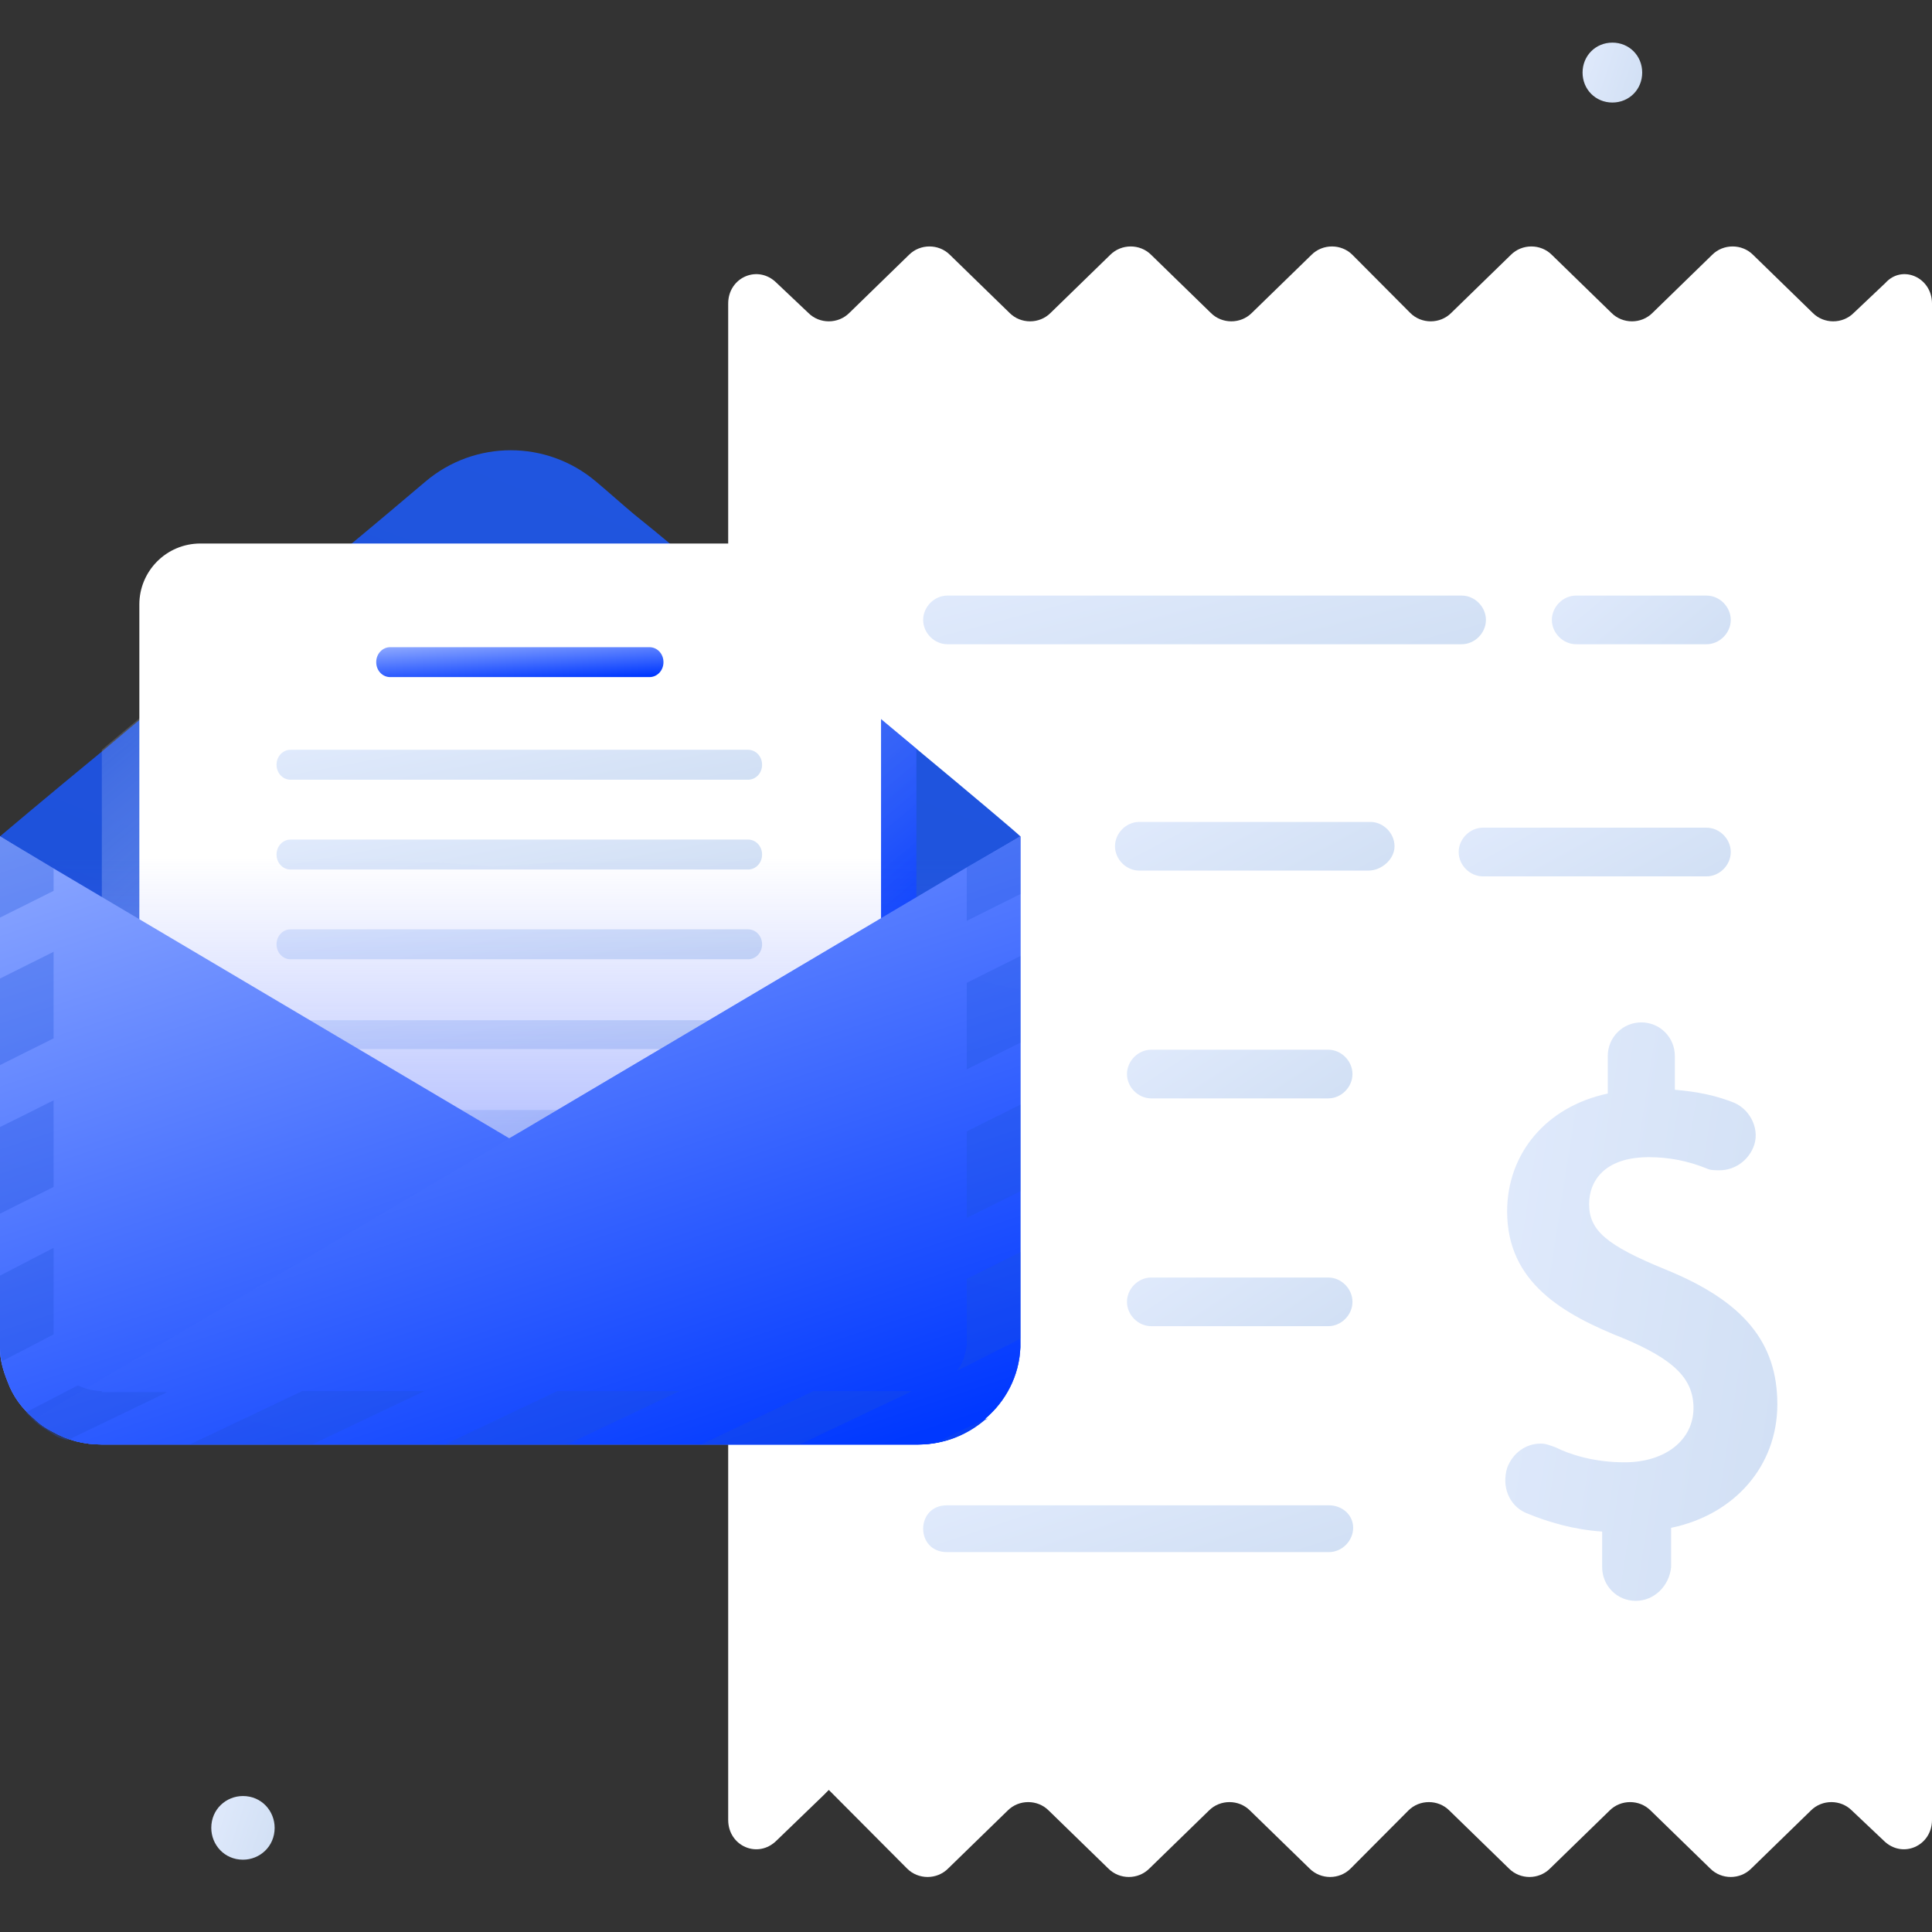 <svg width="112" height="112" viewBox="0 0 112 112" fill="none" xmlns="http://www.w3.org/2000/svg">
<rect x="0" y="0" width="112" height="112" fill="#333333" stroke="none"/>
<path d="M14.085 107.808C15.057 107.808 15.921 107.048 15.921 105.963C15.921 104.986 15.165 104.118 14.085 104.118C13.113 104.118 12.248 104.878 12.248 105.963C12.248 106.94 13.005 107.808 14.085 107.808Z" fill="url(#paint0_linear_8099_26637)"/>
<path d="M93.472 5.944C94.444 5.944 95.2 5.184 95.2 4.208C95.2 3.231 94.444 2.471 93.472 2.471C92.499 2.471 91.743 3.231 91.743 4.208C91.743 5.184 92.499 5.944 93.472 5.944Z" fill="url(#paint1_linear_8099_26637)"/>
<path d="M112 17.597V105.501C112 107.02 110.272 107.779 109.191 106.694L107.355 104.958C106.707 104.307 105.626 104.307 104.978 104.958L101.521 108.322C100.873 108.973 99.793 108.973 99.145 108.322L95.688 104.958C95.04 104.307 93.959 104.307 93.311 104.958L89.854 108.322C89.206 108.973 88.126 108.973 87.478 108.322L84.021 104.958C83.373 104.307 82.292 104.307 81.644 104.958L78.295 108.322C77.647 108.973 76.567 108.973 75.919 108.322L72.462 104.958C71.814 104.307 70.733 104.307 70.085 104.958L66.628 108.322C65.98 108.973 64.9 108.973 64.252 108.322L60.795 104.958C60.147 104.307 59.066 104.307 58.418 104.958L54.961 108.322C54.313 108.973 53.233 108.973 52.585 108.322L48.047 103.764L47.723 104.09L45.023 106.694C43.942 107.779 42.214 107.02 42.214 105.501V17.597C42.214 16.078 43.942 15.318 45.023 16.403L46.859 18.14C47.507 18.791 48.587 18.791 49.236 18.14L52.693 14.775C53.341 14.124 54.421 14.124 55.069 14.775L58.526 18.14C59.174 18.791 60.255 18.791 60.903 18.14L64.36 14.775C65.008 14.124 66.088 14.124 66.736 14.775L70.193 18.14C70.841 18.791 71.922 18.791 72.57 18.14L76.027 14.775C76.675 14.124 77.755 14.124 78.403 14.775L81.752 18.14C82.4 18.791 83.481 18.791 84.129 18.14L87.586 14.775C88.234 14.124 89.314 14.124 89.962 14.775L93.419 18.14C94.067 18.791 95.148 18.791 95.796 18.14L99.253 14.775C99.901 14.124 100.981 14.124 101.629 14.775L105.086 18.14C105.734 18.791 106.815 18.791 107.463 18.14L109.299 16.403C110.272 15.318 112 16.078 112 17.597Z" fill="white"/>
<path d="M98.929 37.347H91.367C90.611 37.347 89.963 36.696 89.963 35.937C89.963 35.177 90.611 34.526 91.367 34.526H98.929C99.685 34.526 100.334 35.177 100.334 35.937C100.334 36.696 99.685 37.347 98.929 37.347Z" fill="url(#paint2_linear_8099_26637)"/>
<path d="M84.737 37.347H54.921C54.165 37.347 53.517 36.696 53.517 35.937C53.517 35.177 54.165 34.526 54.921 34.526H84.737C85.493 34.526 86.141 35.177 86.141 35.937C86.141 36.696 85.493 37.347 84.737 37.347Z" fill="url(#paint3_linear_8099_26637)"/>
<path d="M98.929 50.804H85.966C85.21 50.804 84.561 50.153 84.561 49.393C84.561 48.634 85.21 47.982 85.966 47.982H98.929C99.686 47.982 100.334 48.634 100.334 49.393C100.334 50.153 99.686 50.804 98.929 50.804Z" fill="url(#paint4_linear_8099_26637)"/>
<path d="M79.329 50.469H66.042C65.286 50.469 64.638 49.818 64.638 49.059C64.638 48.299 65.286 47.648 66.042 47.648H79.438C80.194 47.648 80.842 48.299 80.842 49.059C80.842 49.818 80.086 50.469 79.329 50.469Z" fill="url(#paint5_linear_8099_26637)"/>
<path d="M77 63.675H66.737C65.981 63.675 65.332 63.024 65.332 62.264C65.332 61.505 65.981 60.853 66.737 60.853H77C77.756 60.853 78.404 61.505 78.404 62.264C78.404 63.024 77.756 63.675 77 63.675Z" fill="url(#paint6_linear_8099_26637)"/>
<path d="M77 76.88H66.737C65.981 76.88 65.332 76.229 65.332 75.469C65.332 74.71 65.981 74.059 66.737 74.059H77C77.756 74.059 78.404 74.71 78.404 75.469C78.404 76.229 77.756 76.88 77 76.88Z" fill="url(#paint7_linear_8099_26637)"/>
<path d="M77.04 87.264C69.262 87.264 62.672 87.264 54.894 87.264C53.057 87.264 53.057 89.977 54.894 89.977C63.428 89.977 68.614 89.977 77.04 89.977C77.796 89.977 78.444 89.326 78.444 88.566C78.444 87.807 77.796 87.264 77.04 87.264Z" fill="url(#paint8_linear_8099_26637)"/>
<path d="M94.824 92.803C93.744 92.803 92.879 91.934 92.879 90.849V88.787C91.259 88.679 89.747 88.245 88.45 87.702C87.478 87.268 87.046 86.183 87.37 85.097C87.694 84.229 88.45 83.687 89.315 83.687C89.639 83.687 89.855 83.795 90.179 83.904C91.043 84.338 92.447 84.772 94.176 84.772C96.552 84.772 98.173 83.47 98.173 81.625C98.173 79.888 96.985 78.803 94.176 77.609C90.611 76.199 87.37 74.354 87.37 70.23C87.37 66.866 89.639 64.153 93.204 63.393V61.222C93.204 60.137 94.068 59.269 95.148 59.269C96.228 59.269 97.093 60.137 97.093 61.222V63.176C98.389 63.284 99.469 63.501 100.55 63.935C101.522 64.37 102.062 65.563 101.63 66.54C101.306 67.3 100.55 67.842 99.685 67.842C99.361 67.842 99.145 67.842 98.929 67.734C97.849 67.3 96.769 67.083 95.58 67.083C92.987 67.083 92.123 68.493 92.123 69.796C92.123 71.315 93.096 72.183 96.552 73.594C101.09 75.439 103.034 77.826 103.034 81.408C103.034 84.989 100.55 87.811 96.876 88.57V90.849C96.769 91.934 95.904 92.803 94.824 92.803Z" fill="url(#paint9_linear_8099_26637)"/>
<path d="M59.152 48.485V77.792C59.152 77.916 59.152 77.978 59.152 78.102C59.09 79.775 58.282 81.261 57.102 82.253C56.045 83.182 54.678 83.74 53.187 83.74H5.903C4.846 83.74 3.914 83.492 3.045 82.996C2.672 82.811 2.299 82.563 1.988 82.253C1.305 81.695 0.746 80.952 0.435 80.084C0.186 79.465 0 78.845 0 78.163V48.485C0 48.485 2.485 46.378 6.027 43.466C9.693 40.368 14.54 36.402 18.765 32.871C21.188 30.826 20.939 31.074 24.667 27.914C27.526 25.497 31.689 25.497 34.547 27.914C35.292 28.534 36.038 29.215 36.784 29.835C38.337 31.074 40.077 32.561 41.879 34.048C45.669 37.208 49.832 40.678 53.125 43.404C56.48 46.192 58.904 48.237 59.152 48.485Z" fill="url(#paint10_linear_8099_26637)"/>
<path d="M53.125 43.404V53.937L42.811 60.133L39.704 61.992L33.18 65.895L30.073 67.754L28.768 68.56L27.526 67.754L24.605 65.895L18.392 61.992L15.472 60.133L5.903 54.123V43.466C9.569 40.368 14.415 36.402 18.64 32.871L41.755 34.048C45.731 37.208 49.894 40.678 53.125 43.404Z" fill="url(#paint11_linear_8099_26637)"/>
<path d="M51.075 35.039V53.504L41.631 59.142L38.835 60.815L32.87 64.347L30.074 66.02L28.893 66.701L27.775 66.02L25.103 64.347L19.449 60.815L16.777 59.142L8.078 53.69V35.039C8.078 33.119 9.631 31.508 11.62 31.508H47.533C49.46 31.508 51.075 33.119 51.075 35.039Z" fill="white"/>
<path d="M43.371 45.201H16.84C16.404 45.201 16.032 44.829 16.032 44.333C16.032 43.838 16.404 43.466 16.84 43.466H43.371C43.806 43.466 44.179 43.838 44.179 44.333C44.179 44.829 43.806 45.201 43.371 45.201Z" fill="url(#paint12_linear_8099_26637)"/>
<path d="M43.371 50.406H16.84C16.404 50.406 16.032 50.034 16.032 49.538C16.032 49.043 16.404 48.671 16.84 48.671H43.371C43.806 48.671 44.179 49.043 44.179 49.538C44.179 50.034 43.806 50.406 43.371 50.406Z" fill="url(#paint13_linear_8099_26637)"/>
<path d="M43.371 55.61H16.84C16.404 55.61 16.032 55.238 16.032 54.742C16.032 54.247 16.404 53.875 16.84 53.875H43.371C43.806 53.875 44.179 54.247 44.179 54.742C44.179 55.238 43.806 55.61 43.371 55.61Z" fill="url(#paint14_linear_8099_26637)"/>
<path d="M41.631 59.142L38.835 60.815H19.449L16.777 59.142H16.839H41.631Z" fill="url(#paint15_linear_8099_26637)"/>
<path d="M32.87 64.347L30.074 66.082H27.775L25.104 64.347H32.87Z" fill="url(#paint16_linear_8099_26637)"/>
<path d="M37.654 39.252H22.617C22.182 39.252 21.81 38.881 21.81 38.385C21.81 37.889 22.182 37.518 22.617 37.518H37.654C38.089 37.518 38.462 37.889 38.462 38.385C38.462 38.881 38.089 39.252 37.654 39.252Z" fill="url(#paint17_linear_8099_26637)"/>
<path opacity="0.67" d="M0.25 48.361L28.645 50.22L58.718 48.361L57.6 53.751C57.6 53.751 29.328 68.498 29.515 68.498C29.701 68.498 0.312 51.025 0.312 51.025L0.25 48.361Z" fill="url(#paint18_linear_8099_26637)"/>
<path d="M59.152 48.485V78.102C59.09 79.775 58.282 81.262 57.102 82.253C56.045 83.183 54.678 83.74 53.187 83.74H5.903C4.846 83.74 3.914 83.492 3.045 82.997C2.672 82.811 2.299 82.563 1.988 82.253C1.305 81.695 0.746 80.952 0.435 80.085C0.186 79.465 0 78.845 0 78.164V78.102V48.485L26.469 65.028L28.768 66.453L29.576 65.958L30.322 65.524L59.152 48.485Z" fill="#738DFF"/>
<path d="M57.164 82.253C56.108 83.183 54.74 83.74 53.249 83.74H5.903C4.846 83.74 3.914 83.492 3.045 82.997C2.672 82.811 2.299 82.563 1.988 82.253C1.305 81.695 0.746 80.952 0.435 80.085C0.186 79.465 0 78.845 0 78.164V78.102V48.485L3.107 50.344L29.576 66.02L30.322 66.453L30.384 66.515L54.119 80.518L57.164 82.253Z" fill="url(#paint19_linear_8099_26637)"/>
<path d="M59.152 48.485V78.102C59.09 79.775 58.282 81.262 57.102 82.253C56.045 83.183 54.678 83.74 53.187 83.74H5.903C4.846 83.74 3.914 83.492 3.045 82.997C2.672 82.811 2.299 82.563 1.988 82.253L5.033 80.456L28.768 66.453L29.576 65.958L30.322 65.524L56.045 50.282L59.152 48.485Z" fill="url(#paint20_linear_8099_26637)"/>
<path opacity="0.3" d="M56.045 50.282V53.38L59.152 51.831V48.485L56.045 50.282ZM56.045 65.586V70.605L59.152 69.056V64.037L56.045 65.586ZM56.045 74.136V77.978C55.983 78.412 55.859 78.907 55.61 79.279C55.548 79.341 55.548 79.403 55.486 79.465L59.152 77.606V72.587L56.045 74.136ZM55.3 83.121L54.368 83.616C55.424 83.43 56.294 82.935 57.102 82.315C57.102 82.315 57.102 82.315 57.164 82.315C57.226 82.315 57.226 82.253 57.288 82.191L55.3 83.121ZM0 73.95V78.102V78.164C0 78.412 0.062 78.659 0.124 78.907L3.107 77.358V72.34L0 73.95ZM0 56.726V61.744L3.107 60.195V55.177L0 56.726ZM0 48.485V53.194L3.107 51.645V50.344L0 48.485ZM0 65.338V70.357L3.107 68.808V63.789L0 65.338ZM5.903 80.642C5.592 80.642 5.281 80.58 5.033 80.518C4.846 80.456 4.722 80.394 4.536 80.332C4.536 80.332 4.536 80.332 4.474 80.332L1.491 81.881C1.678 82.067 1.802 82.191 1.988 82.377C2.299 82.687 2.672 82.873 3.045 83.121C3.293 83.306 3.604 83.43 3.914 83.492L9.693 80.704H5.903V80.642ZM17.522 80.642L10.998 83.74H18.081L24.605 80.642H17.522ZM32.31 80.642L25.786 83.74H32.869L39.393 80.642H32.31ZM47.16 80.642L40.636 83.74H46.352L52.877 80.642H47.16ZM56.045 56.973V61.992L59.152 60.443V55.424L56.045 56.973Z" fill="url(#paint21_linear_8099_26637)"/>
<defs>
<linearGradient id="paint0_linear_8099_26637" x1="12.242" y1="104.118" x2="17.198" y2="105.746" gradientUnits="userSpaceOnUse">
<stop stop-color="#E0EAFC"/>
<stop offset="1" stop-color="#CFDEF3"/>
</linearGradient>
<linearGradient id="paint1_linear_8099_26637" x1="91.737" y1="2.471" x2="96.402" y2="4.003" gradientUnits="userSpaceOnUse">
<stop stop-color="#E0EAFC"/>
<stop offset="1" stop-color="#CFDEF3"/>
</linearGradient>
<linearGradient id="paint2_linear_8099_26637" x1="89.944" y1="34.526" x2="96.221" y2="42.136" gradientUnits="userSpaceOnUse">
<stop stop-color="#E0EAFC"/>
<stop offset="1" stop-color="#CFDEF3"/>
</linearGradient>
<linearGradient id="paint3_linear_8099_26637" x1="53.456" y1="34.526" x2="56.594" y2="46.492" gradientUnits="userSpaceOnUse">
<stop stop-color="#E0EAFC"/>
<stop offset="1" stop-color="#CFDEF3"/>
</linearGradient>
<linearGradient id="paint4_linear_8099_26637" x1="84.532" y1="47.982" x2="89.892" y2="57.864" gradientUnits="userSpaceOnUse">
<stop stop-color="#E0EAFC"/>
<stop offset="1" stop-color="#CFDEF3"/>
</linearGradient>
<linearGradient id="paint5_linear_8099_26637" x1="64.608" y1="47.648" x2="69.888" y2="57.649" gradientUnits="userSpaceOnUse">
<stop stop-color="#E0EAFC"/>
<stop offset="1" stop-color="#CFDEF3"/>
</linearGradient>
<linearGradient id="paint6_linear_8099_26637" x1="65.308" y1="60.853" x2="71.168" y2="69.807" gradientUnits="userSpaceOnUse">
<stop stop-color="#E0EAFC"/>
<stop offset="1" stop-color="#CFDEF3"/>
</linearGradient>
<linearGradient id="paint7_linear_8099_26637" x1="65.308" y1="74.059" x2="71.168" y2="83.013" gradientUnits="userSpaceOnUse">
<stop stop-color="#E0EAFC"/>
<stop offset="1" stop-color="#CFDEF3"/>
</linearGradient>
<linearGradient id="paint8_linear_8099_26637" x1="53.471" y1="87.264" x2="57.13" y2="98.353" gradientUnits="userSpaceOnUse">
<stop stop-color="#E0EAFC"/>
<stop offset="1" stop-color="#CFDEF3"/>
</linearGradient>
<linearGradient id="paint9_linear_8099_26637" x1="87.235" y1="59.269" x2="110.257" y2="62.84" gradientUnits="userSpaceOnUse">
<stop stop-color="#E0EAFC"/>
<stop offset="1" stop-color="#CFDEF3"/>
</linearGradient>
<linearGradient id="paint10_linear_8099_26637" x1="29.576" y1="-90.821" x2="-53.779" y2="134.387" gradientUnits="userSpaceOnUse">
<stop stop-color="#2563EB"/>
<stop offset="0.706" stop-color="#1D4ED8"/>
</linearGradient>
<linearGradient id="paint11_linear_8099_26637" x1="51.984" y1="56.617" x2="24.728" y2="23.896" gradientUnits="userSpaceOnUse">
<stop stop-color="#0038FF"/>
<stop offset="1" stop-color="#EFF6FF" stop-opacity="0.1"/>
</linearGradient>
<linearGradient id="paint12_linear_8099_26637" x1="15.98" y1="43.466" x2="17.399" y2="51.064" gradientUnits="userSpaceOnUse">
<stop stop-color="#E0EAFC"/>
<stop offset="1" stop-color="#CFDEF3"/>
</linearGradient>
<linearGradient id="paint13_linear_8099_26637" x1="15.98" y1="48.671" x2="17.399" y2="56.269" gradientUnits="userSpaceOnUse">
<stop stop-color="#E0EAFC"/>
<stop offset="1" stop-color="#CFDEF3"/>
</linearGradient>
<linearGradient id="paint14_linear_8099_26637" x1="15.98" y1="53.875" x2="17.399" y2="61.473" gradientUnits="userSpaceOnUse">
<stop stop-color="#E0EAFC"/>
<stop offset="1" stop-color="#CFDEF3"/>
</linearGradient>
<linearGradient id="paint15_linear_8099_26637" x1="16.731" y1="59.142" x2="18.216" y2="66.421" gradientUnits="userSpaceOnUse">
<stop stop-color="#E0EAFC"/>
<stop offset="1" stop-color="#CFDEF3"/>
</linearGradient>
<linearGradient id="paint16_linear_8099_26637" x1="25.089" y1="64.347" x2="28.74" y2="69.738" gradientUnits="userSpaceOnUse">
<stop stop-color="#E0EAFC"/>
<stop offset="1" stop-color="#CFDEF3"/>
</linearGradient>
<linearGradient id="paint17_linear_8099_26637" x1="38.292" y1="39.139" x2="38.052" y2="34.872" gradientUnits="userSpaceOnUse">
<stop stop-color="#0038FF"/>
<stop offset="1" stop-color="#EFF6FF"/>
</linearGradient>
<linearGradient id="paint18_linear_8099_26637" x1="29.448" y1="74.84" x2="29.448" y2="49.694" gradientUnits="userSpaceOnUse">
<stop stop-color="#4F6AFF"/>
<stop offset="1" stop-color="#657EFF" stop-opacity="0"/>
</linearGradient>
<linearGradient id="paint19_linear_8099_26637" x1="56.581" y1="81.425" x2="30.482" y2="3.144" gradientUnits="userSpaceOnUse">
<stop stop-color="#0038FF"/>
<stop offset="1" stop-color="#EFF6FF"/>
</linearGradient>
<linearGradient id="paint20_linear_8099_26637" x1="58.57" y1="81.425" x2="32.47" y2="3.144" gradientUnits="userSpaceOnUse">
<stop stop-color="#0038FF"/>
<stop offset="1" stop-color="#EFF6FF"/>
</linearGradient>
<linearGradient id="paint21_linear_8099_26637" x1="29.576" y1="-23.032" x2="-4.153" y2="125.954" gradientUnits="userSpaceOnUse">
<stop stop-color="#2563EB"/>
<stop offset="0.706" stop-color="#1D4ED8"/>
</linearGradient>
</defs>
</svg>
